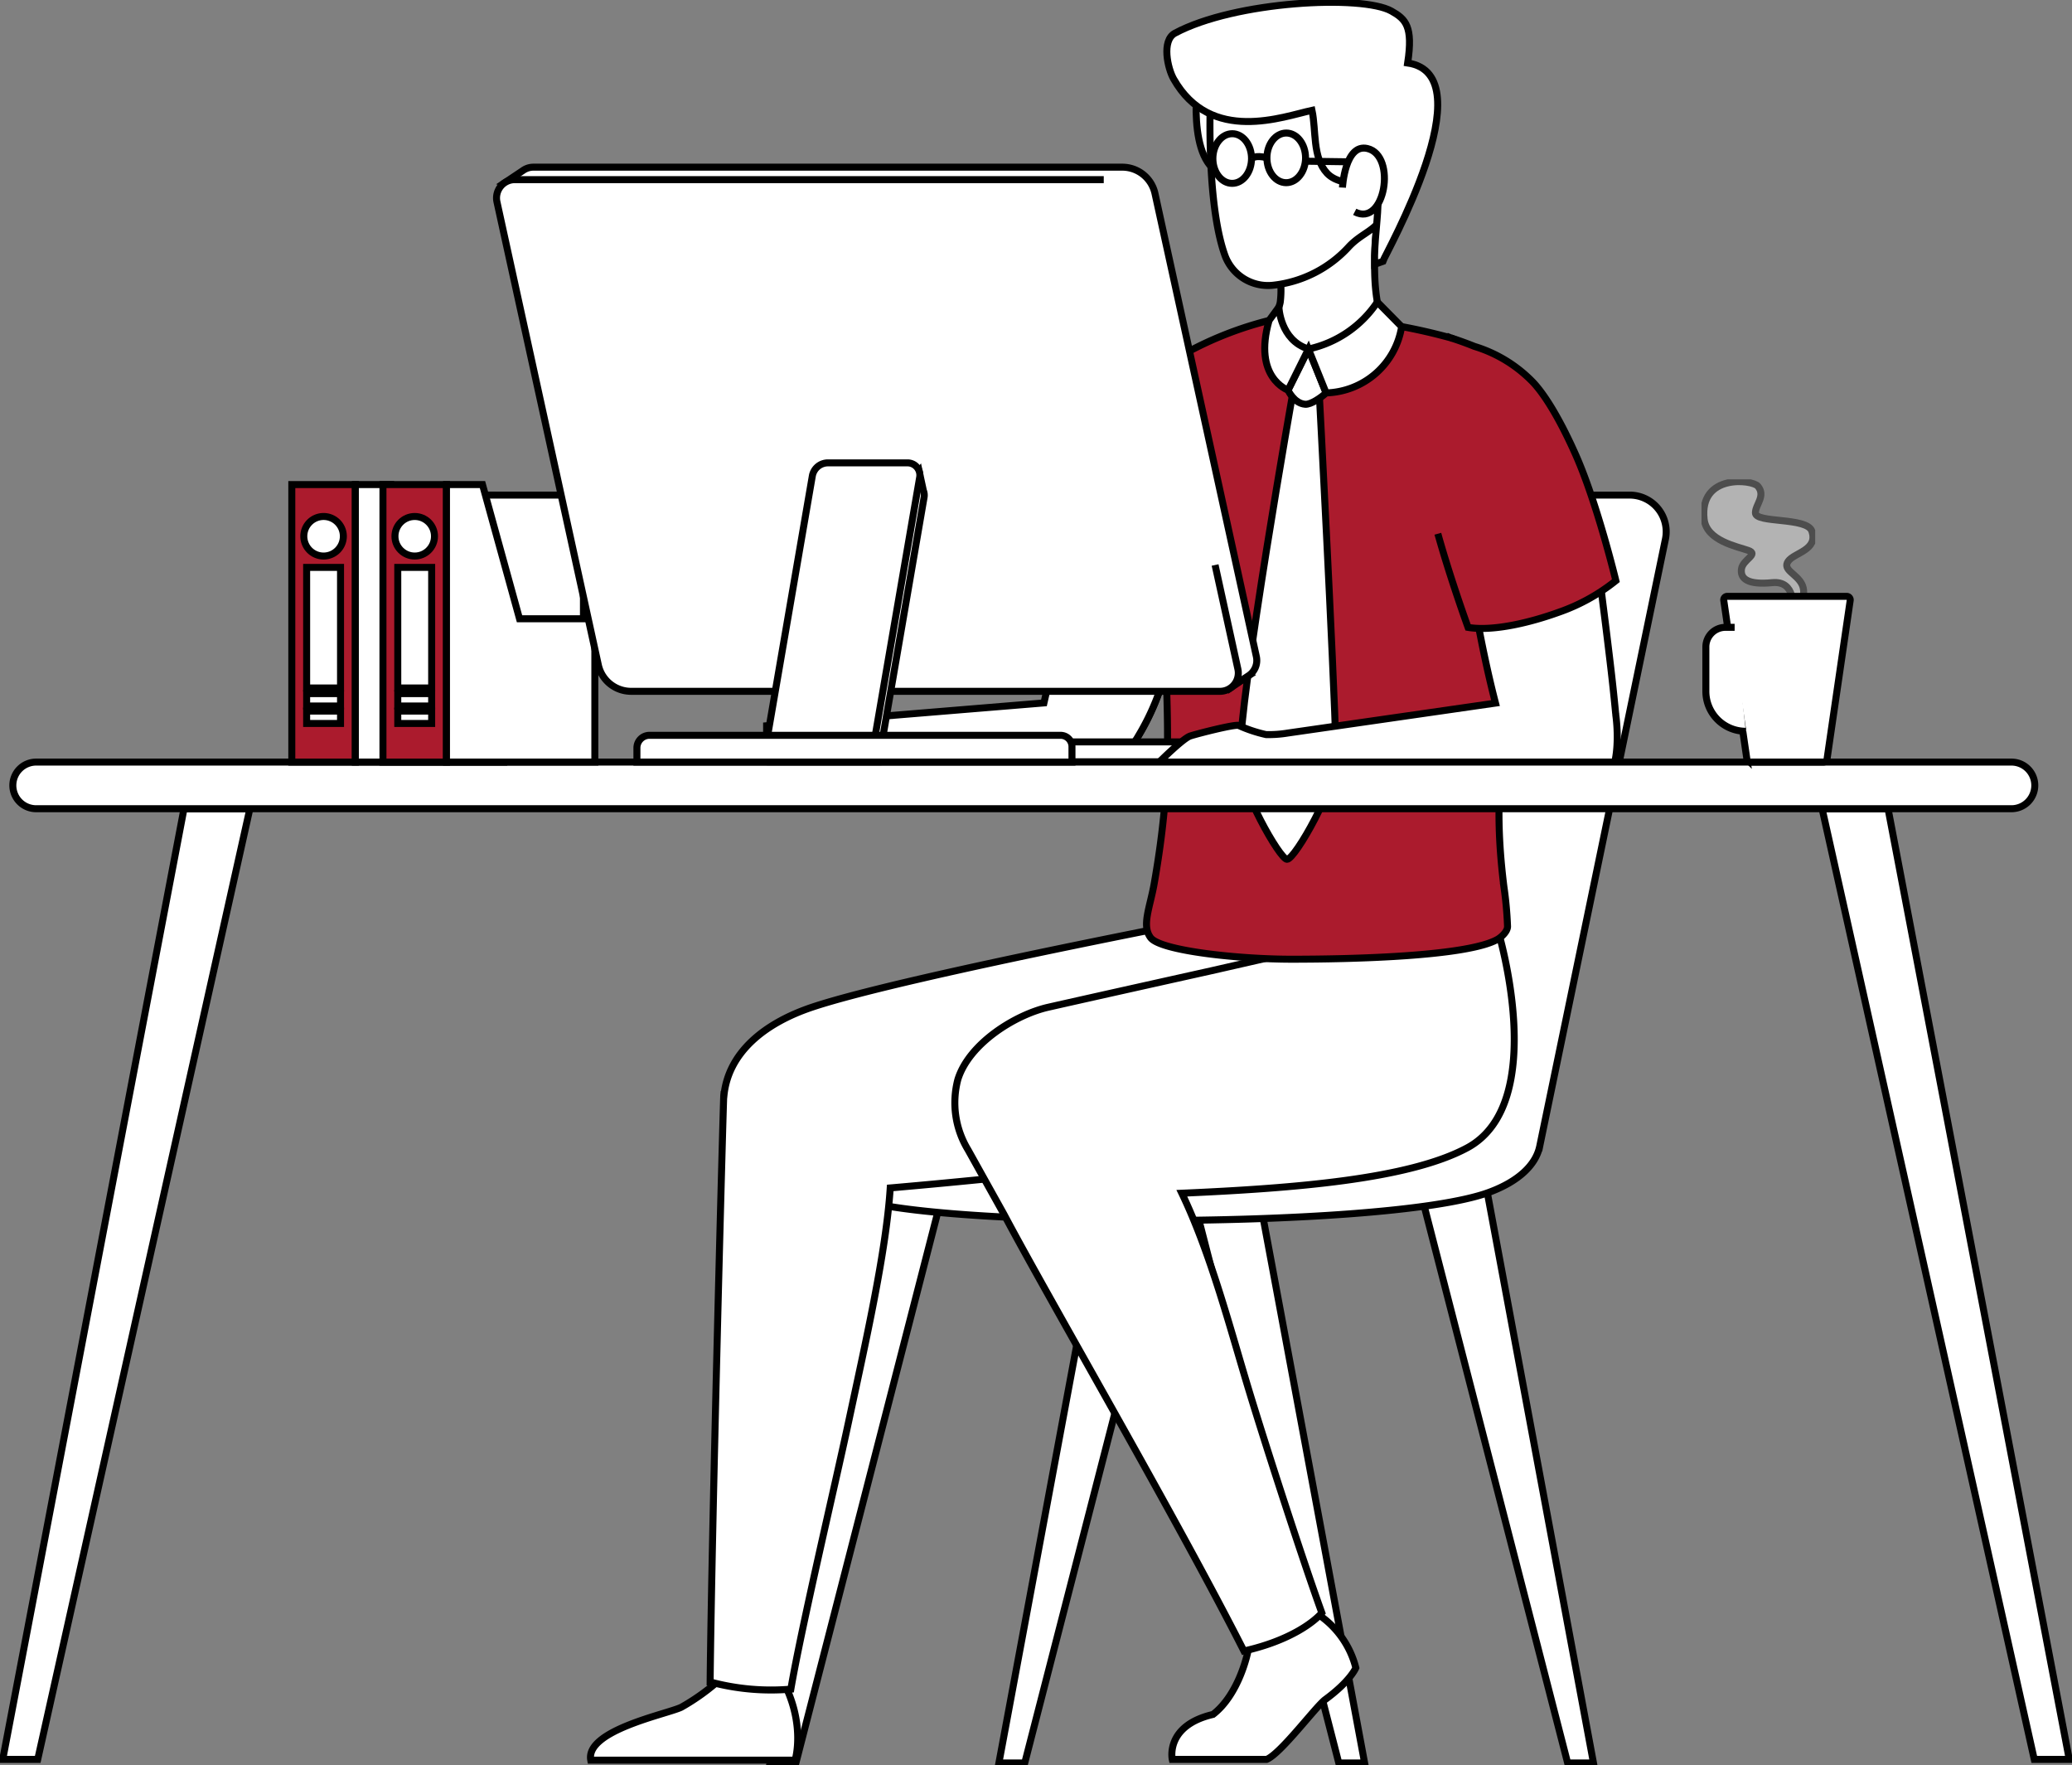 <svg id="Group_1726" data-name="Group 1726" xmlns="http://www.w3.org/2000/svg" xmlns:xlink="http://www.w3.org/1999/xlink" width="296.101" height="252.197" viewBox="0 0 296.101 252.197">
  <rect x="0" y="0" width="296.101" height="252.197" fill="#808080" stroke="none"/>
  <defs>
    <clipPath id="clip-path">
      <rect id="Rectangle_1650" data-name="Rectangle 1650" width="296.101" height="252.197" fill="none"/>
    </clipPath>
    <clipPath id="clip-path-6">
      <rect id="Rectangle_1648" data-name="Rectangle 1648" width="16.25" height="18.782" fill="none"/>
    </clipPath>
  </defs>
  <g id="Group_1725" data-name="Group 1725" clip-path="url(#clip-path)">
    <path id="Path_7767" data-name="Path 7767" d="M114.169,256.944l15.593,83.721h-3.693L104.5,256.944Z" transform="translate(97.955 -88.796)" fill="#fff"/>
    <g id="Group_1715" data-name="Group 1715">
      <g id="Group_1714" data-name="Group 1714" clip-path="url(#clip-path)">
        <path id="Path_7768" data-name="Path 7768" d="M129.762,340.666h-3.694L104.5,256.944h9.673Z" transform="translate(97.956 -88.796)" fill="none" stroke="#000" stroke-width="1"/>
      </g>
    </g>
    <path id="Path_7769" data-name="Path 7769" d="M220.994,256.944l-21.572,83.721h-3.694l15.593-83.721Z" transform="translate(-52.98 -88.796)" fill="#fff"/>
    <g id="Group_1717" data-name="Group 1717">
      <g id="Group_1716" data-name="Group 1716" clip-path="url(#clip-path)">
        <path id="Path_7770" data-name="Path 7770" d="M195.728,340.666h3.694l21.572-83.722h-9.673Z" transform="translate(-52.98 -88.796)" fill="none" stroke="#000" stroke-width="1"/>
      </g>
    </g>
    <path id="Path_7771" data-name="Path 7771" d="M164.145,256.944l15.593,83.721h-3.694l-21.573-83.721Z" transform="translate(15.275 -88.796)" fill="#fff"/>
    <g id="Group_1719" data-name="Group 1719">
      <g id="Group_1718" data-name="Group 1718" clip-path="url(#clip-path)">
        <path id="Path_7772" data-name="Path 7772" d="M179.737,340.666h-3.694l-21.572-83.722h9.673Z" transform="translate(15.276 -88.796)" fill="none" stroke="#000" stroke-width="1"/>
      </g>
    </g>
    <path id="Path_7773" data-name="Path 7773" d="M270.97,256.944,249.4,340.666H245.7L261.3,256.944Z" transform="translate(-135.661 -88.796)" fill="#fff"/>
    <g id="Group_1724" data-name="Group 1724">
      <g id="Group_1723" data-name="Group 1723" clip-path="url(#clip-path)">
        <path id="Path_7774" data-name="Path 7774" d="M245.7,340.666H249.4l21.572-83.722H261.3Z" transform="translate(-135.661 -88.796)" fill="none" stroke="#000" stroke-width="1"/>
        <path id="Path_7775" data-name="Path 7775" d="M102.4,200.007c14.535-2.654,41.036-7.125,59.175-8.568V108.084h39.758a5.228,5.228,0,0,1,5.119,6.289l-17.934,86.592c-.014.082-.033.164-.05.245l-.029.139h-.007c-.606,2.436-2.923,4.78-7.223,6.358-15.071,5.529-85,5.11-91.863.232-3.951-2.807,9.278-7.243,13.054-7.932" transform="translate(31.548 -37.352)" fill="#fff"/>
        <path id="Path_7776" data-name="Path 7776" d="M102.4,200.007c14.535-2.654,41.036-7.125,59.175-8.568V108.084h39.758a5.228,5.228,0,0,1,5.119,6.289l-17.934,86.592c-.014.082-.033.164-.05.245l-.029.139h-.007c-.606,2.436-2.923,4.78-7.223,6.358-15.071,5.529-85,5.11-91.863.232C85.393,205.132,98.622,200.7,102.4,200.007Z" transform="translate(31.548 -37.352)" fill="none" stroke="#000" stroke-width="1"/>
        <path id="Path_7777" data-name="Path 7777" d="M278.3,378.12h29.2s1.632-5.2-1.905-11.641c0,0-2.35,1.885-9.39.61a31.3,31.3,0,0,1-4.967,3.47c-2.04.987-13.725,3.282-12.938,7.561" transform="translate(-193.879 -126.65)" fill="#fff"/>
        <path id="Path_7778" data-name="Path 7778" d="M278.3,378.12h29.2s1.632-5.2-1.905-11.641c0,0-2.35,1.885-9.39.61a31.3,31.3,0,0,1-4.967,3.47C289.2,371.545,277.516,373.841,278.3,378.12Z" transform="translate(-193.879 -126.65)" fill="none" stroke="#000" stroke-width="1"/>
        <path id="Path_7779" data-name="Path 7779" d="M174.273,347.468a11.151,11.151,0,0,0,2.978,3.219,13.037,13.037,0,0,1,5.436,7.669s-.739,1.866-4.357,4.521c-1.361,1-6.357,7.74-8.386,8.56H156.454s-1.048-4.809,5.826-6.424c3.792-2.926,4.974-8.947,4.974-8.947l-1.993-5.36Z" transform="translate(11.067 -120.08)" fill="#fff"/>
        <path id="Path_7780" data-name="Path 7780" d="M174.273,347.468a11.151,11.151,0,0,0,2.978,3.219,13.037,13.037,0,0,1,5.436,7.669s-.739,1.866-4.357,4.521c-1.361,1-6.357,7.74-8.386,8.56H156.454s-1.048-4.809,5.826-6.424c3.792-2.926,4.974-8.947,4.974-8.947l-1.993-5.36Z" transform="translate(11.067 -120.08)" fill="none" stroke="#000" stroke-width="1"/>
        <path id="Path_7781" data-name="Path 7781" d="M251.992,204.174h0a25.824,25.824,0,0,0-1.184-6.03s-51.216,9.656-64.836,14.231c-6.768,2.273-11.933,6.45-12.573,12.558l-.031-.007c-.067.641-1.716,61.639-1.95,83.843a33.5,33.5,0,0,0,11.534,1.031c1.554-9.04,6.232-28.76,8.237-38.13,2.376-11.1,5.386-24.336,5.964-33.477,20.705-1.8,48.041-4.845,51.323-6.5,5.409-2.732,7.038-12.391,3.516-27.519" transform="translate(-69.935 -68.476)" fill="#fff"/>
        <path id="Path_7782" data-name="Path 7782" d="M251.992,204.174h0a25.824,25.824,0,0,0-1.184-6.03s-51.216,9.656-64.836,14.231c-6.768,2.273-11.933,6.45-12.573,12.558l-.031-.007c-.067.641-1.716,61.639-1.95,83.843a33.5,33.5,0,0,0,11.534,1.031c1.554-9.04,6.232-28.76,8.237-38.13,2.376-11.1,5.386-24.336,5.964-33.477,20.705-1.8,48.041-4.845,51.323-6.5C253.886,228.961,255.515,219.3,251.992,204.174Z" transform="translate(-69.935 -68.476)" fill="none" stroke="#000" stroke-width="1"/>
        <path id="Path_7783" data-name="Path 7783" d="M122.242,221.493c1.609-5.169,8.235-9.25,12.913-10.313,7.586-1.714,16.192-3.625,23.314-5.212l19.214-4.378,21.136-6.906s.185,1.478.591,5.479c0,0,7.52,24.727-4.4,31.114-8.37,4.483-24.62,5.767-40.764,6.476,4.167,8.674,6.994,19.644,9.676,28.446,2.395,7.871,7.65,24.117,10.331,31.5-1.034,1.219-4.436,3.955-11.133,5.453-9.775-19.25-27.98-50.476-34.284-62.372h0l-5.14-9.221a12.972,12.972,0,0,1-1.449-10.063" transform="translate(14.645 -67.28)" fill="#fff"/>
        <path id="Path_7784" data-name="Path 7784" d="M122.242,221.493c1.609-5.169,8.235-9.25,12.913-10.313,7.586-1.714,16.192-3.625,23.314-5.212l19.214-4.378,21.136-6.906s.185,1.478.591,5.479c0,0,7.52,24.727-4.4,31.114-8.37,4.483-24.62,5.767-40.764,6.476,4.167,8.674,6.994,19.644,9.676,28.446,2.395,7.871,7.65,24.117,10.331,31.5-1.034,1.219-4.436,3.955-11.133,5.453-9.775-19.25-27.98-50.476-34.284-62.372h0l-5.14-9.221A12.972,12.972,0,0,1,122.242,221.493Z" transform="translate(14.645 -67.28)" fill="none" stroke="#000" stroke-width="1"/>
        <path id="Path_7785" data-name="Path 7785" d="M210.929,131.351c-.531,2.016-1.138,4.173-1.843,6.33v.022a34.911,34.911,0,0,1-4.271,10.861c.857-3.946,1-12.747,1-12.747-3.75-.856-11.262-6.1-11.262-6.1V129.7l.91-4.032a20.049,20.049,0,0,1,3.252.032c.954.185,8.27,3.3,10.168,4.011a5.351,5.351,0,0,1,2.048,1.637" transform="translate(-42.145 -43.413)" fill="#fff"/>
        <path id="Path_7786" data-name="Path 7786" d="M210.929,131.351c-.531,2.016-1.138,4.173-1.843,6.33v.022a34.911,34.911,0,0,1-4.271,10.861c.857-3.946,1-12.747,1-12.747-3.75-.856-11.262-6.1-11.262-6.1V129.7l.91-4.032a20.049,20.049,0,0,1,3.252.032c.954.185,8.27,3.3,10.168,4.011A5.351,5.351,0,0,1,210.929,131.351Z" transform="translate(-42.145 -43.413)" fill="none" stroke="#000" stroke-width="1"/>
        <path id="Path_7787" data-name="Path 7787" d="M179.628,126.512c-.455,7.49-1.544,12.733-.133,24.073a53.334,53.334,0,0,1,.523,5.713c0,.791-1,1.6-1.409,1.832-4.3,2.482-21.05,2.851-29.472,2.851-7.479,0-18.719-1.192-20.128-3.078-1.3-1.734-.108-4.238.51-7.706,2.753-15.641,1.777-23.793,1.6-35.087,0-.281-.01-.563-.01-.856v-.217H131.1c-.889-.13-1.734-.293-2.471-.444-1.214-.272-2.146-.543-2.548-.672-9.083-2.851-10.438-5.767-10.438-5.767,2.569-11.175,5.669-18.676,8.433-23.63.065-.119.13-.238.206-.368s.141-.249.217-.368a21.574,21.574,0,0,1,5.994-6.233c.238-.173.466-.336.715-.51a50.387,50.387,0,0,1,15.944-6.612.169.169,0,0,1,.044-.011c2.157-.141,4.509-.185,7.067-.1a84.341,84.341,0,0,1,17.614,2.883s.043.01.076.022a23.33,23.33,0,0,1,8.888,6.233A29.07,29.07,0,0,1,185,84.044c-.293,7-1.81,19.608-2.666,30.5-.141,1.648-2.612,10.406-2.71,11.967" transform="translate(35.418 -23.942)" fill="#ab1b2d"/>
        <path id="Path_7788" data-name="Path 7788" d="M179.628,126.512c-.455,7.49-1.544,12.733-.133,24.073a53.334,53.334,0,0,1,.523,5.713c0,.791-1,1.6-1.409,1.832-4.3,2.482-21.05,2.851-29.472,2.851-7.479,0-18.719-1.192-20.128-3.078-1.3-1.734-.108-4.238.51-7.706,2.753-15.641,1.777-23.793,1.6-35.087,0-.281-.01-.563-.01-.856v-.217H131.1c-.889-.13-1.734-.293-2.471-.444-1.214-.272-2.146-.543-2.548-.672-9.083-2.851-10.438-5.767-10.438-5.767,2.569-11.175,5.669-18.676,8.433-23.63.065-.119.13-.238.206-.368s.141-.249.217-.368a21.574,21.574,0,0,1,5.994-6.233c.238-.173.466-.336.715-.51a50.387,50.387,0,0,1,15.944-6.612.169.169,0,0,1,.044-.011c2.157-.141,4.509-.185,7.067-.1a84.341,84.341,0,0,1,17.614,2.883s.043.01.076.022a23.33,23.33,0,0,1,8.888,6.233A29.07,29.07,0,0,1,185,84.044c-.293,7-1.81,19.608-2.666,30.5C182.2,116.194,179.726,124.952,179.628,126.512Z" transform="translate(35.418 -23.942)" fill="none" stroke="#000" stroke-width="1"/>
        <path id="Path_7789" data-name="Path 7789" d="M200.484,127.248c-.889-.13-1.734-.293-2.471-.444l2.1-19.294c.076,3.154.336,17.777.368,19.738" transform="translate(-33.966 -37.154)" fill="#fff"/>
        <path id="Path_7790" data-name="Path 7790" d="M200.484,127.248c-.889-.13-1.734-.293-2.471-.444l2.1-19.294C200.192,110.664,200.451,125.287,200.484,127.248Z" transform="translate(-33.966 -37.154)" fill="none" stroke="#000" stroke-width="1"/>
        <path id="Path_7791" data-name="Path 7791" d="M180.009,16.155s-1.991,13.1,3.854,14.453c3.762.873,3.307-3.726,3.307-3.726l.1-5.445Z" transform="translate(-8.754 -5.583)" fill="#fff"/>
        <path id="Path_7792" data-name="Path 7792" d="M180.009,16.155s-1.991,13.1,3.854,14.453c3.762.873,3.307-3.726,3.307-3.726l.1-5.445Z" transform="translate(-8.754 -5.583)" fill="none" stroke="#000" stroke-width="1"/>
        <path id="Path_7793" data-name="Path 7793" d="M152.395,69.6c12.162,1.442,14.969-8.043,12.953-8.986a2.353,2.353,0,0,1-1.919-1.951c-1.756-6.829.434-17.669.434-17.669s-8.661,6.85-12.726,10.059c-1.257,1.008-2.07,1.658-2.07,1.658a14.128,14.128,0,0,1,.2,4.618,3.505,3.505,0,0,1-.2.7,7.87,7.87,0,0,0-.141,1.615l-.011-.011c-.834,1.052-4.335,9.018,3.48,9.962" transform="translate(33.689 -14.168)" fill="#fff"/>
        <path id="Path_7794" data-name="Path 7794" d="M152.395,69.6c12.162,1.442,14.969-8.043,12.953-8.986a2.353,2.353,0,0,1-1.919-1.951c-1.756-6.829.434-17.669.434-17.669s-8.661,6.85-12.726,10.059c-1.257,1.008-2.07,1.658-2.07,1.658a14.128,14.128,0,0,1,.2,4.618,3.505,3.505,0,0,1-.2.7,7.87,7.87,0,0,0-.141,1.615l-.011-.011C148.081,60.692,144.58,68.659,152.395,69.6Z" transform="translate(33.689 -14.168)" fill="none" stroke="#000" stroke-width="1"/>
        <path id="Path_7795" data-name="Path 7795" d="M145.27,17.983c-.077,3.957-.059,14.585,2.1,20.691a6.557,6.557,0,0,0,6.855,4.317,17.163,17.163,0,0,0,10.9-5.534c1.936-2.057,4.11-2.318,5.116-4.957,1.634-4.286,4.163-12.25,2.713-17.394C170.976,8.085,149.468.14,145.7,14.447a14.979,14.979,0,0,0-.431,3.536" transform="translate(27.661 -2.237)" fill="#fff"/>
        <path id="Path_7796" data-name="Path 7796" d="M145.27,17.983c-.077,3.957-.059,14.585,2.1,20.691a6.557,6.557,0,0,0,6.855,4.317,17.163,17.163,0,0,0,10.9-5.534c1.936-2.057,4.11-2.318,5.116-4.957,1.634-4.286,4.163-12.25,2.713-17.394C170.976,8.085,149.468.14,145.7,14.447A14.979,14.979,0,0,0,145.27,17.983Z" transform="translate(27.661 -2.237)" fill="none" stroke="#000" stroke-width="1"/>
        <path id="Path_7797" data-name="Path 7797" d="M172.928,9.17c.8-5.245-.29-6.271-2.319-7.413C166.421-.6,148.278.31,139.684,4.905c-1.972,1.054-1.039,5.072-.2,6.547,5.322,9.372,15.685,5.356,19.774,4.483.614,2.883.046,6.727,2.148,8.986,1.2,1.288,3.5,1.588,5.9,1.469.226.584,1.37,1.183,1.389,1.974.065,2.72-.589,6.316-.49,9.568l1.173-.414c.241-.806,14.881-26.679,3.553-28.35" transform="translate(28.235 -0.173)" fill="#fff"/>
        <path id="Path_7798" data-name="Path 7798" d="M172.928,9.17c.8-5.245-.29-6.271-2.319-7.413C166.421-.6,148.278.31,139.684,4.905c-1.972,1.054-1.039,5.072-.2,6.547,5.322,9.372,15.685,5.356,19.774,4.483.614,2.883.046,6.727,2.148,8.986,1.2,1.288,3.5,1.588,5.9,1.469.226.584,1.37,1.183,1.389,1.974.065,2.72-.589,6.316-.49,9.568l1.173-.414C169.615,36.714,184.255,10.841,172.928,9.17Z" transform="translate(28.235 -0.173)" fill="none" stroke="#000" stroke-width="1"/>
        <path id="Path_7799" data-name="Path 7799" d="M184.692,32.746c-.007,1.959-1.249,3.542-2.774,3.537s-2.755-1.6-2.748-3.557,1.249-3.543,2.774-3.537,2.755,1.6,2.748,3.557" transform="translate(-5.842 -10.087)" fill="#fff"/>
        <path id="Path_7800" data-name="Path 7800" d="M184.692,32.746c-.007,1.959-1.249,3.542-2.774,3.537s-2.755-1.6-2.748-3.557,1.249-3.543,2.774-3.537S184.7,30.787,184.692,32.746Z" transform="translate(-5.842 -10.087)" fill="none" stroke="#000" stroke-width="1"/>
        <path id="Path_7801" data-name="Path 7801" d="M172.9,32.6c-.007,1.959-1.249,3.542-2.775,3.537s-2.754-1.6-2.747-3.558,1.249-3.542,2.774-3.536,2.755,1.6,2.748,3.557" transform="translate(13.673 -10.037)" fill="#fff"/>
        <path id="Path_7802" data-name="Path 7802" d="M172.9,32.6c-.007,1.959-1.249,3.542-2.775,3.537s-2.754-1.6-2.747-3.558,1.249-3.542,2.774-3.536S172.9,30.641,172.9,32.6Z" transform="translate(13.673 -10.037)" fill="none" stroke="#000" stroke-width="1"/>
        <path id="Path_7803" data-name="Path 7803" d="M175.813,34.472s.5-.565,2.2-.116" transform="translate(3.037 -11.813)" fill="#fff"/>
        <path id="Path_7804" data-name="Path 7804" d="M175.813,34.472s.5-.565,2.2-.116" transform="translate(3.037 -11.813)" fill="none" stroke="#000" stroke-width="1"/>
        <line id="Line_371" data-name="Line 371" x2="6.568" y2="0.091" transform="translate(186.554 23.031)" fill="#fff"/>
        <line id="Line_372" data-name="Line 372" x2="6.568" y2="0.091" transform="translate(186.554 23.031)" fill="none" stroke="#000" stroke-width="1"/>
        <path id="Path_7805" data-name="Path 7805" d="M151.9,41.436c4.317,2.255,6.045-8.056,1.812-9.047-3.211-.751-3.563,5.581-3.563,5.581" transform="translate(41.697 -11.172)" fill="#fff"/>
        <path id="Path_7806" data-name="Path 7806" d="M151.9,41.436c4.317,2.255,6.045-8.056,1.812-9.047-3.211-.751-3.563,5.581-3.563,5.581" transform="translate(41.697 -11.172)" fill="none" stroke="#000" stroke-width="1"/>
        <path id="Path_7807" data-name="Path 7807" d="M168.357,84.933s-7.7,43.6-7.7,53.019c0,4.026,5.762,14.169,6.778,14.169,1.152,0,7.166-10.605,7.042-14.643-.452-14.723-2.461-52.39-2.461-52.39Z" transform="translate(16.488 -29.352)" fill="#fff"/>
        <path id="Path_7808" data-name="Path 7808" d="M168.357,84.933s-7.7,43.6-7.7,53.019c0,4.026,5.762,14.169,6.778,14.169,1.152,0,7.166-10.605,7.042-14.643-.452-14.723-2.461-52.39-2.461-52.39Z" transform="translate(16.488 -29.352)" fill="none" stroke="#000" stroke-width="1"/>
        <path id="Path_7809" data-name="Path 7809" d="M230.721,137.58l3.22-14.119v-.011l.91-4.032,2.71-11.9,15.023,7.306s-.781,4.552-2.266,10.276c-.531,2.016-1.138,4.173-1.843,6.33v.022a34.9,34.9,0,0,1-4.271,10.861v.011c-.13.217-.271.444-.423.661,0,0-3.746,6.828-9.436,7.64s-43.259-4.589-43.259-4.589v-5.192Z" transform="translate(-81.534 -37.156)" fill="#fff"/>
        <path id="Path_7810" data-name="Path 7810" d="M230.721,137.58l3.22-14.119v-.011l.91-4.032,2.71-11.9,15.023,7.306s-.781,4.552-2.266,10.276c-.531,2.016-1.138,4.173-1.843,6.33v.022a34.9,34.9,0,0,1-4.271,10.861v.011c-.13.217-.271.444-.423.661,0,0-3.746,6.828-9.436,7.64s-43.259-4.589-43.259-4.589v-5.192Z" transform="translate(-81.534 -37.156)" fill="none" stroke="#000" stroke-width="1"/>
        <rect id="Rectangle_1626" data-name="Rectangle 1626" width="65.733" height="2.841" transform="translate(118.128 105.993)" fill="#fff"/>
        <rect id="Rectangle_1627" data-name="Rectangle 1627" width="65.733" height="2.841" transform="translate(118.128 105.993)" fill="none" stroke="#000" stroke-width="1"/>
        <path id="Path_7811" data-name="Path 7811" d="M103.733,144.086c1.039-.342,6.323-1.691,6.91-1.51a19.863,19.863,0,0,0,3.929,1.309,16.823,16.823,0,0,0,3.124-.225l29.661-4.275c-.56-2.148-1.088-4.44-1.563-6.677-.9-4.249-1.6-8.281-2.005-10.634-.228-1.343-.347-2.146-.347-2.146l17.625-7.262s.531,3.848,1.2,9.018c.141,1.073.281,2.2.422,3.37.293,2.244.586,4.629.867,6.97,0,0,.011.1.033.271.368,3.014.694,5.984.933,8.531a.63.63,0,0,1,.022.194c0,.044.01.088.01.13,0,0,1.567,10.411-4.124,11.224s-42.737-4.563-42.737-4.563H99.307s3.387-3.385,4.426-3.728" transform="translate(66.359 -38.936)" fill="#fff"/>
        <path id="Path_7812" data-name="Path 7812" d="M103.733,144.086c1.039-.342,6.323-1.691,6.91-1.51a19.863,19.863,0,0,0,3.929,1.309,16.823,16.823,0,0,0,3.124-.225l29.661-4.275c-.56-2.148-1.088-4.44-1.563-6.677-.9-4.249-1.6-8.281-2.005-10.634-.228-1.343-.347-2.146-.347-2.146l17.625-7.262s.531,3.848,1.2,9.018c.141,1.073.281,2.2.422,3.37.293,2.244.586,4.629.867,6.97,0,0,.011.1.033.271.368,3.014.694,5.984.933,8.531a.63.63,0,0,1,.022.194c0,.044.01.088.01.13,0,0,1.567,10.411-4.124,11.224s-42.737-4.563-42.737-4.563H99.307S102.694,144.428,103.733,144.086Z" transform="translate(66.359 -38.936)" fill="none" stroke="#000" stroke-width="1"/>
        <path id="Path_7813" data-name="Path 7813" d="M165.8,76.2l-2.916,5.871s.847,1.9,2.455,2.018c.808.06,2.27-.948,2.985-1.622Z" transform="translate(21.184 -26.333)" fill="#fff"/>
        <path id="Path_7814" data-name="Path 7814" d="M165.8,76.2l-2.916,5.871s.847,1.9,2.455,2.018c.808.06,2.27-.948,2.985-1.622Z" transform="translate(21.184 -26.333)" fill="none" stroke="#000" stroke-width="1"/>
        <path id="Path_7815" data-name="Path 7815" d="M156.235,65.938a15.865,15.865,0,0,1-9.846,6.714l2.523,6.267a11.253,11.253,0,0,0,10.795-9.462Z" transform="translate(40.595 -22.787)" fill="#fff"/>
        <path id="Path_7816" data-name="Path 7816" d="M156.235,65.938a15.865,15.865,0,0,1-9.846,6.714l2.523,6.267a11.253,11.253,0,0,0,10.795-9.462Z" transform="translate(40.595 -22.787)" fill="none" stroke="#000" stroke-width="1"/>
        <path id="Path_7817" data-name="Path 7817" d="M172.986,73.029,170.07,78.9s-5.059-1.758-2.706-9.957l1.4-1.913s.162,4.731,4.227,6" transform="translate(13.998 -23.165)" fill="#fff"/>
        <path id="Path_7818" data-name="Path 7818" d="M172.986,73.029,170.07,78.9s-5.059-1.758-2.706-9.957l1.4-1.913S168.921,71.762,172.986,73.029Z" transform="translate(13.998 -23.165)" fill="none" stroke="#000" stroke-width="1"/>
        <path id="Path_7819" data-name="Path 7819" d="M99.609,101.753c1.824,6.528,4.319,13.381,4.319,13.381,3.609.6,8.969-.721,12.976-2.171a27.308,27.308,0,0,0,8.144-4.508s-2.673-11.083-5.74-17.983c-2.753-6.194-4.921-9.123-6.1-10.365a19.518,19.518,0,0,0-8.371-5.119c-1.894-.765-3.332-1.2-3.332-1.2" transform="translate(105.868 -25.499)" fill="#ab1b2d"/>
        <path id="Path_7820" data-name="Path 7820" d="M99.609,101.753c1.824,6.528,4.319,13.381,4.319,13.381,3.609.6,8.969-.721,12.976-2.171a27.308,27.308,0,0,0,8.144-4.508s-2.673-11.083-5.74-17.983c-2.753-6.194-4.921-9.123-6.1-10.365a19.518,19.518,0,0,0-8.371-5.119c-1.894-.765-3.332-1.2-3.332-1.2" transform="translate(105.868 -25.499)" fill="none" stroke="#000" stroke-width="1"/>
        <path id="Path_7821" data-name="Path 7821" d="M.6,176.555,30.918,312.373h5L10.023,176.555Z" transform="translate(259.79 -61.015)" fill="#fff"/>
        <path id="Path_7822" data-name="Path 7822" d="M.6,176.555,30.918,312.373h5L10.023,176.555Z" transform="translate(259.79 -61.015)" fill="none" stroke="#000" stroke-width="1"/>
        <path id="Path_7823" data-name="Path 7823" d="M433.215,176.555,402.9,312.373h-5L423.8,176.555Z" transform="translate(-397.508 -61.015)" fill="#fff"/>
        <path id="Path_7824" data-name="Path 7824" d="M433.215,176.555,402.9,312.373h-5L423.8,176.555Z" transform="translate(-397.508 -61.015)" fill="none" stroke="#000" stroke-width="1"/>
        <path id="Path_7825" data-name="Path 7825" d="M11.547,173.036H293.715a3.332,3.332,0,1,0,0-6.663H11.547a3.332,3.332,0,1,0,0,6.663" transform="translate(-6.322 -57.496)" fill="#fff"/>
        <path id="Path_7826" data-name="Path 7826" d="M11.547,173.036H293.715a3.332,3.332,0,1,0,0-6.663H11.547a3.332,3.332,0,1,0,0,6.663Z" transform="translate(-6.322 -57.496)" fill="none" stroke="#000" stroke-width="1"/>
        <rect id="Rectangle_1628" data-name="Rectangle 1628" width="16.193" height="30.131" transform="translate(54.161 70.732)" fill="#fff"/>
        <rect id="Rectangle_1629" data-name="Rectangle 1629" width="16.193" height="30.131" transform="translate(54.161 70.732)" fill="none" stroke="#000" stroke-width="1"/>
        <rect id="Rectangle_1630" data-name="Rectangle 1630" width="9.081" height="39.648" transform="translate(41.701 69.229)" fill="#ab1b2d"/>
        <rect id="Rectangle_1631" data-name="Rectangle 1631" width="9.081" height="39.648" transform="translate(41.701 69.229)" fill="none" stroke="#000" stroke-width="1"/>
        <path id="Path_7827" data-name="Path 7827" d="M342.465,105.787h5.144l5.3,19.173H363.67v20.475H342.465Z" transform="translate(-291.682 -36.558)" fill="#fff"/>
        <path id="Path_7828" data-name="Path 7828" d="M342.465,105.787h5.144l5.3,19.173H363.67v20.475H342.465Z" transform="translate(-291.682 -36.558)" fill="none" stroke="#000" stroke-width="1"/>
        <path id="Path_7829" data-name="Path 7829" d="M383.139,115.581a2.825,2.825,0,1,1-2.825-2.825,2.825,2.825,0,0,1,2.825,2.825" transform="translate(-334.072 -38.967)" fill="#fff"/>
        <path id="Path_7830" data-name="Path 7830" d="M383.139,115.581a2.825,2.825,0,1,1-2.825-2.825A2.825,2.825,0,0,1,383.139,115.581Z" transform="translate(-334.072 -38.967)" fill="none" stroke="#000" stroke-width="1"/>
        <rect id="Rectangle_1632" data-name="Rectangle 1632" width="4.843" height="17.227" transform="translate(43.821 81.062)" fill="#fff"/>
        <rect id="Rectangle_1633" data-name="Rectangle 1633" width="4.843" height="17.227" transform="translate(43.821 81.062)" fill="none" stroke="#000" stroke-width="1"/>
        <rect id="Rectangle_1634" data-name="Rectangle 1634" width="4.843" height="1.768" transform="translate(43.821 99.095)" fill="#fff"/>
        <rect id="Rectangle_1635" data-name="Rectangle 1635" width="4.843" height="1.768" transform="translate(43.821 99.095)" fill="none" stroke="#000" stroke-width="1"/>
        <rect id="Rectangle_1636" data-name="Rectangle 1636" width="4.843" height="1.768" transform="translate(43.821 101.591)" fill="#fff"/>
        <rect id="Rectangle_1637" data-name="Rectangle 1637" width="4.843" height="1.768" transform="translate(43.821 101.591)" fill="none" stroke="#000" stroke-width="1"/>
        <rect id="Rectangle_1638" data-name="Rectangle 1638" width="16.193" height="30.131" transform="translate(67.186 70.732)" fill="#fff"/>
        <rect id="Rectangle_1639" data-name="Rectangle 1639" width="16.193" height="30.131" transform="translate(67.186 70.732)" fill="none" stroke="#000" stroke-width="1"/>
        <rect id="Rectangle_1640" data-name="Rectangle 1640" width="9.08" height="39.648" transform="translate(54.726 69.229)" fill="#ab1b2d"/>
        <rect id="Rectangle_1641" data-name="Rectangle 1641" width="9.08" height="39.648" transform="translate(54.726 69.229)" fill="none" stroke="#000" stroke-width="1"/>
        <path id="Path_7831" data-name="Path 7831" d="M322.563,105.787h5.144L333,124.96h10.764v20.475H322.563Z" transform="translate(-258.757 -36.558)" fill="#fff"/>
        <path id="Path_7832" data-name="Path 7832" d="M322.563,105.787h5.144L333,124.96h10.764v20.475H322.563Z" transform="translate(-258.757 -36.558)" fill="none" stroke="#000" stroke-width="1"/>
        <path id="Path_7833" data-name="Path 7833" d="M363.237,115.581a2.825,2.825,0,1,1-2.825-2.825,2.825,2.825,0,0,1,2.825,2.825" transform="translate(-301.146 -38.967)" fill="#fff"/>
        <ellipse id="Ellipse_116" data-name="Ellipse 116" cx="2.825" cy="2.825" rx="2.825" ry="2.825" transform="translate(56.441 73.789)" fill="none" stroke="#000" stroke-width="1"/>
        <rect id="Rectangle_1642" data-name="Rectangle 1642" width="4.843" height="17.227" transform="translate(56.844 81.062)" fill="#fff"/>
        <rect id="Rectangle_1643" data-name="Rectangle 1643" width="4.843" height="17.227" transform="translate(56.844 81.062)" fill="none" stroke="#000" stroke-width="1"/>
        <rect id="Rectangle_1644" data-name="Rectangle 1644" width="4.843" height="1.768" transform="translate(56.844 99.095)" fill="#fff"/>
        <rect id="Rectangle_1645" data-name="Rectangle 1645" width="4.843" height="1.768" transform="translate(56.844 99.095)" fill="none" stroke="#000" stroke-width="1"/>
        <rect id="Rectangle_1646" data-name="Rectangle 1646" width="4.843" height="1.768" transform="translate(56.844 101.591)" fill="#fff"/>
        <rect id="Rectangle_1647" data-name="Rectangle 1647" width="4.843" height="1.768" transform="translate(56.844 101.591)" fill="none" stroke="#000" stroke-width="1"/>
        <path id="Path_7834" data-name="Path 7834" d="M178.02,38.744l2.64-1.764a2.583,2.583,0,0,1,1.5-.486h84.154a4.787,4.787,0,0,1,4.677,3.764l14.488,66.157a2.606,2.606,0,0,1-1.115,2.73l.015.006-2.651,1.789-.471-1.344H198.765a4.787,4.787,0,0,1-4.677-3.764L179.6,39.675a2.58,2.58,0,0,1-.052-.511Z" transform="translate(-105.937 -12.611)" fill="#fff"/>
        <path id="Path_7835" data-name="Path 7835" d="M178.02,38.744l2.64-1.764a2.583,2.583,0,0,1,1.5-.486h84.154a4.787,4.787,0,0,1,4.677,3.764l14.488,66.157a2.606,2.606,0,0,1-1.115,2.73l.015.006-2.651,1.789-.471-1.344H198.765a4.787,4.787,0,0,1-4.677-3.764L179.6,39.675a2.58,2.58,0,0,1-.052-.511Z" transform="translate(-105.937 -12.611)" fill="none" stroke="#000" stroke-width="1"/>
        <path id="Path_7836" data-name="Path 7836" d="M284.742,94.271,288,109.137a2.62,2.62,0,0,1-2.56,3.181H201.284a4.788,4.788,0,0,1-4.677-3.764L182.118,42.4a2.621,2.621,0,0,1,2.56-3.182h84.154" transform="translate(-111.099 -13.552)" fill="#fff"/>
        <path id="Path_7837" data-name="Path 7837" d="M284.742,94.271,288,109.137a2.62,2.62,0,0,1-2.56,3.181H201.284a4.788,4.788,0,0,1-4.677-3.764L182.118,42.4a2.621,2.621,0,0,1,2.56-3.182h84.154" transform="translate(-111.099 -13.552)" fill="none" stroke="#000" stroke-width="1"/>
        <path id="Path_7838" data-name="Path 7838" d="M257.165,106.4a2.266,2.266,0,0,1,2.233-1.881H270.41l1.385-1.665.609,2.793a1.738,1.738,0,0,1,.1.931L266,144.381H250.629Z" transform="translate(-140.444 -35.544)" fill="#fff"/>
        <path id="Path_7839" data-name="Path 7839" d="M257.165,106.4a2.266,2.266,0,0,1,2.233-1.881H270.41l1.385-1.665.609,2.793a1.738,1.738,0,0,1,.1.931L266,144.381H250.629Z" transform="translate(-140.444 -35.544)" fill="none" stroke="#000" stroke-width="1"/>
        <path id="Path_7840" data-name="Path 7840" d="M266.971,140.914H251.6l6.536-37.982a2.267,2.267,0,0,1,2.234-1.882h11.374a1.76,1.76,0,0,1,1.734,2.059Z" transform="translate(-142.051 -34.921)" fill="#fff"/>
        <path id="Path_7841" data-name="Path 7841" d="M266.971,140.914H251.6l6.536-37.982a2.267,2.267,0,0,1,2.234-1.882h11.374a1.76,1.76,0,0,1,1.734,2.059Z" transform="translate(-142.051 -34.921)" fill="none" stroke="#000" stroke-width="1"/>
        <path id="Path_7842" data-name="Path 7842" d="M220.178,160.527H278.92a1.631,1.631,0,0,1,1.632,1.631v2.194H218.38v-2.028a1.8,1.8,0,0,1,1.8-1.8" transform="translate(-127.361 -55.476)" fill="#fff"/>
        <path id="Path_7843" data-name="Path 7843" d="M220.178,160.527H278.92a1.631,1.631,0,0,1,1.632,1.631v2.194H218.38v-2.028A1.8,1.8,0,0,1,220.178,160.527Z" transform="translate(-127.361 -55.476)" fill="none" stroke="#000" stroke-width="1"/>
        <g id="Group_1722" data-name="Group 1722" transform="translate(243.153 68.481)" opacity="0.4">
          <g id="Group_1721" data-name="Group 1721">
            <g id="Group_1720" data-name="Group 1720" clip-path="url(#clip-path-6)">
              <path id="Path_7844" data-name="Path 7844" d="M64.312,105.806c-.81-.972-8.4-1.806-7.687,4.7.342,3.1,4.752,3.91,6.32,4.47s-.819,1.287-.987,2.686.982,2.252,4.4,1.917,2.912,3.694,2.912,3.694h.9s1.2-1.98.42-3.491-2.8-2.021-1.959-3.253,4.337-1.6,3.385-4.323c-.7-2.013-8.038-1.092-8.058-2.588-.016-1.164,1.518-2.422.36-3.811" transform="translate(-56.25 -104.818)" fill="#fff"/>
              <path id="Path_7845" data-name="Path 7845" d="M64.312,105.806c-.81-.972-8.4-1.806-7.687,4.7.342,3.1,4.752,3.91,6.32,4.47s-.819,1.287-.987,2.686.982,2.252,4.4,1.917,2.912,3.694,2.912,3.694h.9s1.2-1.98.42-3.491-2.8-2.021-1.959-3.253,4.337-1.6,3.385-4.323c-.7-2.013-8.038-1.092-8.058-2.588C63.936,108.453,65.47,107.2,64.312,105.806Z" transform="translate(-56.25 -104.818)" fill="none" stroke="#000" stroke-width="1"/>
            </g>
          </g>
        </g>
        <path id="Path_7846" data-name="Path 7846" d="M48.432,130.769l3.3,22.658a.511.511,0,0,0,.5.441H62.692a.505.505,0,0,0,.5-.441l.29-2L66.5,130.769a.507.507,0,0,0-.5-.579H48.936a.51.51,0,0,0-.5.579" transform="translate(197.904 -44.992)" fill="#fff"/>
        <path id="Path_7847" data-name="Path 7847" d="M48.432,130.769l3.3,22.658a.511.511,0,0,0,.5.441H62.692a.505.505,0,0,0,.5-.441l.29-2L66.5,130.769a.507.507,0,0,0-.5-.579H48.936A.51.51,0,0,0,48.432,130.769Z" transform="translate(197.904 -44.992)" fill="none" stroke="#000" stroke-width="1"/>
        <path id="Path_7848" data-name="Path 7848" d="M75.332,136.954H74.021a2.8,2.8,0,0,0-2.8,2.8v6.343a5.706,5.706,0,0,0,5.707,5.707" transform="translate(172.557 -47.329)" fill="#fff"/>
        <path id="Path_7849" data-name="Path 7849" d="M75.332,136.954H74.021a2.8,2.8,0,0,0-2.8,2.8v6.343a5.706,5.706,0,0,0,5.707,5.707" transform="translate(172.557 -47.329)" fill="none" stroke="#000" stroke-width="1"/>
      </g>
    </g>
  </g>
</svg>
